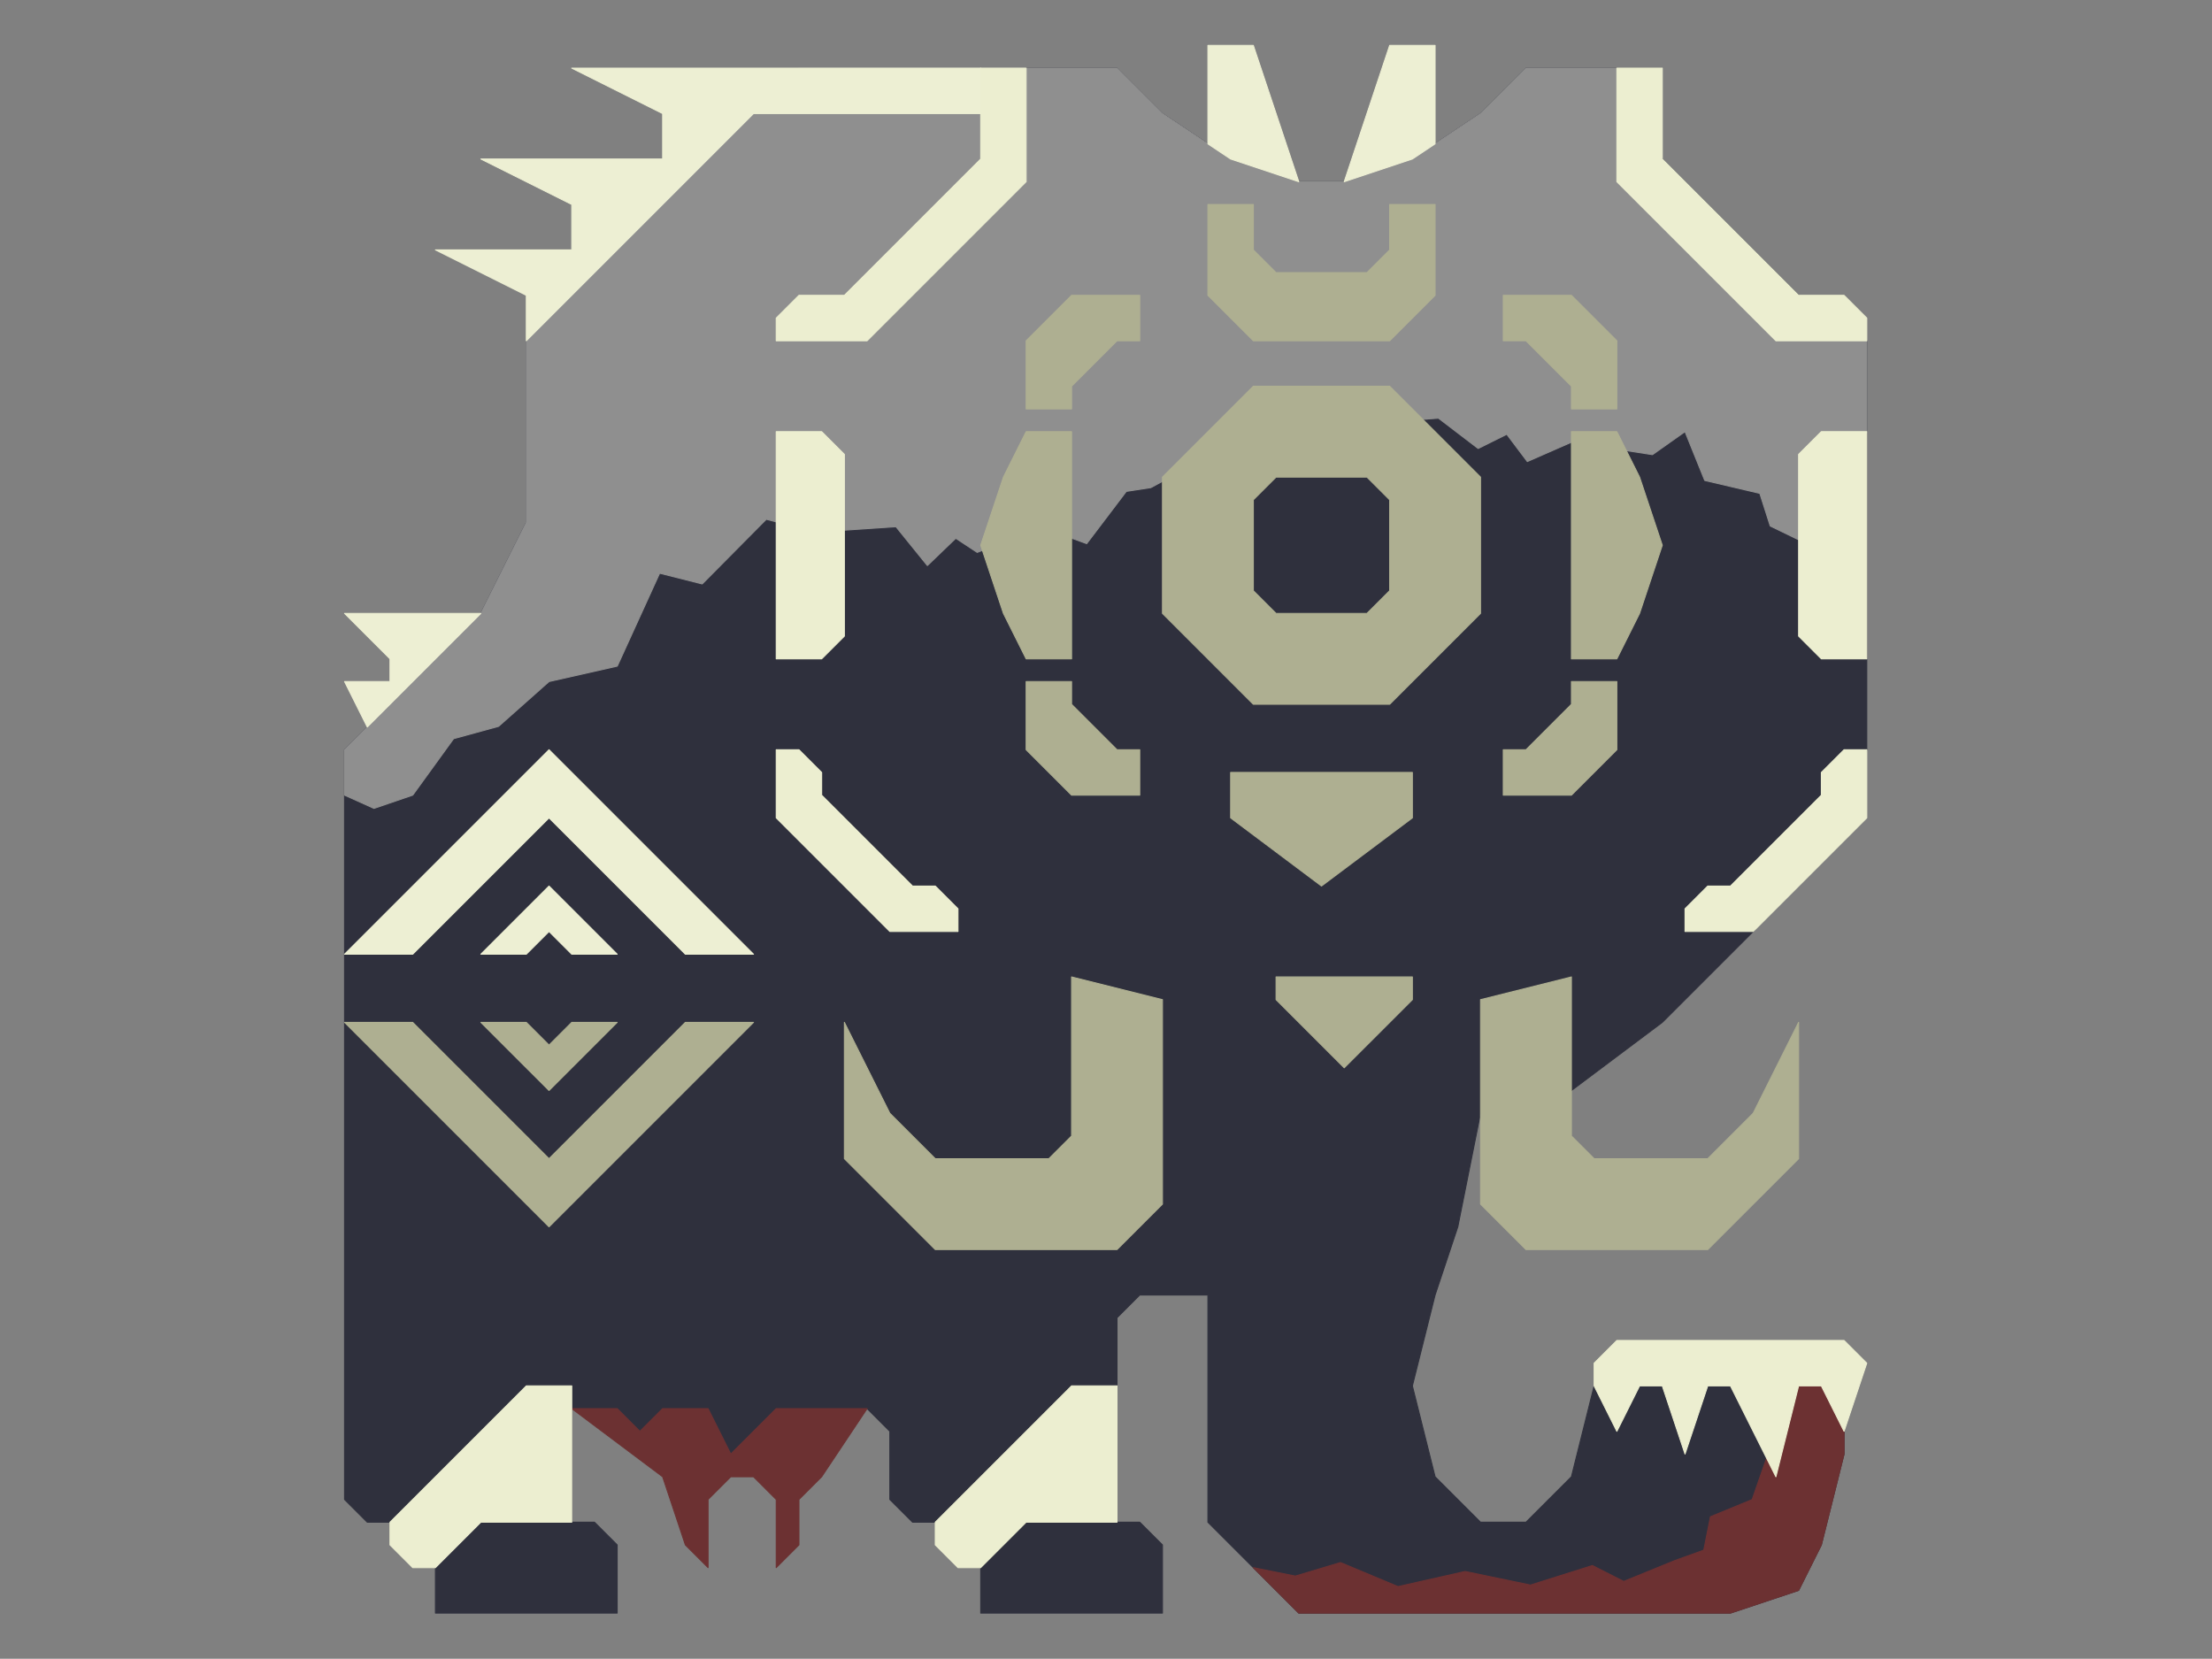 <?xml version="1.0" encoding="UTF-8" standalone="no"?>
<!DOCTYPE svg PUBLIC "-//W3C//DTD SVG 1.1//EN" "http://www.w3.org/Graphics/SVG/1.1/DTD/svg11.dtd">
<svg width="100%" height="100%" viewBox="0 0 4634 3475" version="1.1" xmlns="http://www.w3.org/2000/svg" xmlns:xlink="http://www.w3.org/1999/xlink" xml:space="preserve" xmlns:serif="http://www.serif.com/" style="fill-rule:evenodd;clip-rule:evenodd;stroke-linecap:round;stroke-linejoin:round;stroke-miterlimit:1.5;">
    <rect x="0" y="0" width="4634" height="3475" fill="#808080" stroke="none"/>
    <g transform="matrix(2.083,0,0,2.083,0,0)">
        <g transform="matrix(1,0,0,1,-19.075,-0.025)">
            <g id="Layer10">
                <path d="M365.6,754.05L502.7,616.95L548.4,525.55L548.4,342.75L776.9,114.25L1051.1,114.25L1051.1,68.55L1142.5,68.55L1188.2,114.25L1256.75,159.95L1325.3,182.8L1371,182.8L1439.55,159.95L1508.1,114.25L1553.8,68.55L1645.2,68.55L1645.2,114.25L1828,297.05L1896.55,342.75L1896.55,754.05L1873.7,822.6L1782.3,936.85L1690.9,1028.25L1599.5,1096.8L1530.95,1119.65L1508.1,1119.65L1485.25,1233.9L1462.4,1302.45L1439.55,1393.85L1462.4,1485.25L1508.1,1530.95L1553.8,1530.95L1599.5,1485.25L1622.35,1393.85L1873.7,1393.85L1873.7,1462.4L1850.85,1553.8L1828,1599.5L1759.45,1622.35L1325.3,1622.35L1233.9,1530.95L1233.9,1302.45L1165.35,1302.45L1142.5,1325.3L1142.5,1530.95L1165.35,1530.95L1188.2,1553.8L1188.2,1622.35L1005.4,1622.35L1005.4,1576.65L959.7,1530.95L936.85,1530.95L914,1508.1L914,1439.55L891.15,1416.7L835.166,1439.32L776.9,1462.4L662.65,1462.4L639.8,1447.17L616.95,1416.7L594.1,1416.7L594.1,1530.95L616.95,1530.95L639.8,1553.8L639.8,1622.35L457,1622.35L457,1576.65L411.3,1530.95L388.45,1530.95L365.6,1508.1L365.6,754.05Z" style="fill:rgb(47,48,61);stroke:rgb(47,48,61);stroke-width:1px;"/>
            </g>
        </g>
        <g transform="matrix(1,0,0,1,-19.075,-0.025)">
            <g id="Layer14">
                <path d="M365.6,799.75L395.178,813.057L434.15,799.75L475.284,742.959L520.505,730.549L571.25,685.5L639.888,669.991L682.493,576.537L725.285,587.332L789.744,522.285L839.027,535.155L920.183,529.782L951.756,568.832L980.324,541.381L1001.9,555.609L1066.65,530.262L1112,546.791L1151.85,494.236L1176.56,490.448L1279.6,434.15L1465.81,420.622L1505.7,451.096L1534.49,436.788L1555.15,464.235L1599.54,444.763L1681.01,457.286L1713.75,434.15L1733.59,483.251L1788.96,496.219L1799.44,529.04L1833.05,545.344L1850.85,548.4L1896.55,434.15L1896.55,342.75L1782.3,297.05L1668.05,159.95L1645.2,68.55L1553.8,68.55L1508.1,114.25L1439.55,159.95L1371,182.8L1325.3,182.8L1256.75,159.95L1188.2,114.25L1142.5,68.55L1051.1,68.55L822.6,68.55L776.9,114.25L548.4,342.75L548.4,525.55L502.7,616.95L365.6,754.05L365.6,799.75Z" style="fill:rgb(143,143,143);stroke:rgb(143,143,143);stroke-width:1px;"/>
            </g>
        </g>
        <g id="Layer8">
            <g transform="matrix(1,0,0,1,-19.075,-0.025)">
                <path d="M1416.7,388.45L1508.1,479.85L1508.1,616.95L1416.7,708.35L1279.6,708.35L1188.2,616.95L1188.2,479.85L1279.6,388.45L1416.7,388.45ZM1393.85,616.95L1416.7,594.1L1416.7,502.7L1393.85,479.85L1302.45,479.85L1279.6,502.7L1279.6,594.1L1302.45,616.95L1393.85,616.95Z" style="fill:rgb(174,175,145);stroke:rgb(174,175,145);stroke-width:1px;"/>
            </g>
            <g transform="matrix(1,0,0,1,-19.075,-0.025)">
                <path d="M1530.95,799.75L1599.5,799.75L1645.2,754.05L1645.2,708.35L1645.2,685.5L1599.5,685.5L1599.5,708.35L1553.8,754.05L1530.95,754.05L1530.95,799.75Z" style="fill:rgb(174,175,145);stroke:rgb(174,175,145);stroke-width:1px;"/>
            </g>
            <g transform="matrix(-1,0,0,1,2677.22,-0.025)">
                <path d="M1530.95,799.75L1599.5,799.75L1645.2,754.05L1645.2,708.35L1645.2,685.5L1599.5,685.5L1599.5,708.35L1553.8,754.05L1530.95,754.05L1530.95,799.75Z" style="fill:rgb(174,175,145);stroke:rgb(174,175,145);stroke-width:1px;"/>
            </g>
            <g transform="matrix(-1,0,0,-1,2677.22,1096.78)">
                <path d="M1530.95,799.75L1599.5,799.75L1645.2,754.05L1645.2,708.35L1645.2,685.5L1599.5,685.5L1599.5,708.35L1553.8,754.05L1530.95,754.05L1530.95,799.75Z" style="fill:rgb(174,175,145);stroke:rgb(174,175,145);stroke-width:1px;"/>
            </g>
            <g transform="matrix(-6.12323e-17,-1,1,-6.12323e-17,826.375,1942.22)">
                <path d="M1530.95,799.75L1599.5,799.75L1645.2,754.05L1645.2,708.35L1645.2,685.5L1599.5,685.5L1599.5,708.35L1553.8,754.05L1530.95,754.05L1530.95,799.75Z" style="fill:rgb(174,175,145);stroke:rgb(174,175,145);stroke-width:1px;"/>
            </g>
            <g transform="matrix(1,0,0,1,-19.075,-22.9)">
                <path d="M1348.15,914L1256.75,845.475L1256.75,799.75L1439.55,799.75L1439.55,845.475L1348.15,914Z" style="fill:rgb(174,175,145);stroke:rgb(174,175,145);stroke-width:1px;"/>
            </g>
            <g transform="matrix(1,0,0,1,3.775,182.775)">
                <path d="M1348.15,891.15L1279.6,822.6L1279.6,799.75L1416.7,799.75L1416.7,822.6L1348.15,891.15Z" style="fill:rgb(174,175,145);stroke:rgb(174,175,145);stroke-width:1px;"/>
            </g>
            <g transform="matrix(1,0,0,1,-19.075,-0.025)">
                <path d="M1051.1,662.65L1028.25,616.95L1005.4,548.4L1028.25,479.85L1051.1,434.15L1096.8,434.15L1096.8,662.65L1051.1,662.65Z" style="fill:rgb(174,175,145);stroke:rgb(174,175,145);stroke-width:1px;"/>
            </g>
            <g transform="matrix(-1,0,0,1,2677.22,-0.025)">
                <path d="M1051.1,662.65L1028.25,616.95L1005.4,548.4L1028.25,479.85L1051.1,434.15L1096.8,434.15L1096.8,662.65L1051.1,662.65Z" style="fill:rgb(174,175,145);stroke:rgb(174,175,145);stroke-width:1px;"/>
            </g>
            <g transform="matrix(1,0,0,1,-19.075,-0.025)">
                <path d="M1233.9,205.65L1233.9,297.05L1279.6,342.75L1416.7,342.75L1462.4,297.05L1462.4,205.65L1416.7,205.65L1416.7,251.35L1393.85,274.2L1302.45,274.2L1279.6,251.35L1279.6,205.65L1233.9,205.65Z" style="fill:rgb(174,175,145);stroke:rgb(174,175,145);stroke-width:1px;"/>
            </g>
            <g transform="matrix(1,0,0,-1,-19.075,1987.92)">
                <path d="M571.25,754.05L365.6,959.7L434.15,959.7L571.25,822.6L708.35,959.7L776.9,959.7L571.25,754.05Z" style="fill:rgb(174,175,145);stroke:rgb(174,175,145);stroke-width:1px;"/>
            </g>
            <g transform="matrix(1,0,0,-1,-19.075,1987.93)">
                <path d="M571.25,891.15L502.7,959.7L548.4,959.7L571.25,936.85L594.1,959.7L639.8,959.7L571.25,891.15Z" style="fill:rgb(174,175,145);stroke:rgb(174,175,145);stroke-width:1px;"/>
            </g>
            <g transform="matrix(1,0,0,1,-19.075,-0.025)">
                <path d="M1508.1,1005.4L1508.1,1211.05L1553.8,1256.75L1736.6,1256.75L1828,1165.35L1828,1028.25L1782.3,1119.65L1736.6,1165.35L1622.35,1165.35L1599.5,1142.5L1599.5,982.55L1508.1,1005.4Z" style="fill:rgb(174,175,145);stroke:rgb(174,175,145);stroke-width:1px;"/>
            </g>
            <g transform="matrix(-1,0,0,1,2677.22,-0.025)">
                <path d="M1508.1,1005.4L1508.1,1211.05L1553.8,1256.75L1736.6,1256.75L1828,1165.35L1828,1028.25L1782.3,1119.65L1736.6,1165.35L1622.35,1165.35L1599.5,1142.5L1599.5,982.55L1508.1,1005.4Z" style="fill:rgb(174,175,145);stroke:rgb(174,175,145);stroke-width:1px;"/>
            </g>
        </g>
        <g id="Layer11">
            <g transform="matrix(1,0,0,1,-19.075,-15.268)">
                <path d="M1233.9,159.95L1233.9,60.943L1279.6,60.943L1325.3,198.043L1256.75,175.193L1233.9,159.95Z" style="fill:rgb(237,239,211);stroke:rgb(237,239,211);stroke-width:1px;"/>
            </g>
            <g transform="matrix(-1,0,0,1,2677.22,-15.268)">
                <path d="M1233.9,159.95L1233.9,60.943L1279.6,60.943L1325.3,198.043L1256.75,175.193L1233.9,159.95Z" style="fill:rgb(237,239,211);stroke:rgb(237,239,211);stroke-width:1px;"/>
            </g>
            <g transform="matrix(1,0,0,1,-19.075,-0.025)">
                <path d="M1005.4,114.25L1005.4,68.55L594.1,68.55L685.5,114.25L685.5,159.95L502.7,159.95L594.1,205.65L594.1,251.35L457,251.35L548.4,297.05L548.4,342.75L776.9,114.25L1005.4,114.25Z" style="fill:rgb(237,239,211);stroke:rgb(237,239,211);stroke-width:1px;"/>
            </g>
            <g transform="matrix(1,0,0,1,-19.075,-0.025)">
                <path d="M502.7,616.95L365.6,616.95L411.3,662.65L411.3,685.5L365.6,685.5L388.45,731.2L502.7,616.95Z" style="fill:rgb(237,239,211);stroke:rgb(237,239,211);stroke-width:1px;"/>
            </g>
            <g transform="matrix(1,0,0,1,-19.075,-0.025)">
                <path d="M571.25,754.05L365.6,959.7L434.15,959.7L571.25,822.6L708.35,959.7L776.9,959.7L571.25,754.05Z" style="fill:rgb(237,239,211);stroke:rgb(237,239,211);stroke-width:1px;"/>
            </g>
            <g transform="matrix(1,0,0,1,-19.075,-0.025)">
                <path d="M571.25,891.15L502.7,959.7L548.4,959.7L571.25,936.85L594.1,959.7L639.8,959.7L571.25,891.15Z" style="fill:rgb(237,239,211);stroke:rgb(237,239,211);stroke-width:1px;"/>
            </g>
        </g>
        <g id="Layer13">
            <g transform="matrix(1,0,0,1,-19.075,-0.025)">
                <path d="M891.15,1416.7L845.45,1485.25L822.6,1508.1L822.6,1553.8L799.75,1576.65L799.75,1508.1L776.9,1485.25L754.05,1485.25L731.2,1508.1L731.2,1576.65L708.35,1553.8L685.5,1485.25L594.1,1416.7L639.8,1416.7L662.65,1439.55L685.5,1416.7L731.2,1416.7L754.05,1462.4L799.75,1416.7L891.15,1416.7Z" style="fill:rgb(108,49,50);stroke:rgb(108,49,50);stroke-width:1px;"/>
            </g>
            <g transform="matrix(1,0,0,1,-19.075,-0.025)">
                <path d="M1873.7,1416.7L1873.7,1462.4L1850.85,1553.8L1828,1599.5L1759.45,1622.35L1325.3,1622.35L1279.6,1576.65L1321.85,1585.11L1367.26,1571.52L1425.12,1595.69L1492.58,1580.49L1558.35,1594.14L1620.59,1574.52L1652.11,1590.49L1703.34,1569.58L1732.59,1559.06L1739.3,1525.45L1781.26,1508.19L1805.15,1439.55L1805.15,1393.85L1850.85,1371L1873.7,1416.7Z" style="fill:rgb(108,49,50);stroke:rgb(108,49,50);stroke-width:1px;"/>
            </g>
        </g>
        <g id="Layer9">
            <g transform="matrix(1,0,0,1,-87.625,-0.025)">
                <path d="M1051.1,914L1028.25,891.15L1005.4,891.15L914,799.75L914,776.9L891.15,754.05L868.3,754.05L868.3,822.6L982.55,936.85L1051.1,936.85L1051.1,914Z" style="fill:rgb(236,238,208);stroke:rgb(236,238,208);stroke-width:1px;"/>
            </g>
            <g transform="matrix(-1,0,0,1,2745.78,-0.025)">
                <path d="M1028.25,891.15L1005.4,891.15L914,799.75L914,776.9L891.15,754.05L868.3,754.05L868.3,822.6L982.55,936.85L1051.1,936.85L1051.1,914L1028.25,891.15Z" style="fill:rgb(236,238,208);stroke:rgb(236,238,208);stroke-width:1px;"/>
            </g>
            <g transform="matrix(-1,0,0,1,1854.62,-594.125)">
                <path d="M1051.1,891.15L1005.4,891.15L868.3,754.05L868.3,662.65L822.6,662.65L822.6,776.9L982.55,936.85L1073.95,936.85L1073.95,914L1051.1,891.15Z" style="fill:rgb(236,238,208);stroke:rgb(236,238,208);stroke-width:1px;"/>
            </g>
            <g transform="matrix(1,0,0,1,803.525,-594.125)">
                <path d="M1073.95,914L1051.1,891.15L1005.4,891.15L868.3,754.05L868.3,662.65L822.6,662.65L822.6,776.9L982.55,936.85L1073.95,936.85L1073.95,914Z" style="fill:rgb(236,238,208);stroke:rgb(236,238,208);stroke-width:1px;"/>
            </g>
            <g transform="matrix(1,0,0,1,-19.075,-0.025)">
                <path d="M845.45,662.65L868.3,639.8L868.3,457L845.45,434.15L799.75,434.15L799.75,662.65L845.45,662.65Z" style="fill:rgb(236,238,208);stroke:rgb(236,238,208);stroke-width:1px;"/>
            </g>
            <g transform="matrix(1,0,0,1,1009.17,-0.025)">
                <path d="M868.3,662.65L868.3,434.15L822.6,434.15L799.75,457L799.75,639.8L822.6,662.65L868.3,662.65Z" style="fill:rgb(236,238,208);stroke:rgb(236,238,208);stroke-width:1px;"/>
            </g>
            <g transform="matrix(1,0,0,1,-19.075,-0.025)">
                <path d="M1005.4,1576.65L1051.1,1530.95L1142.5,1530.95L1142.5,1393.85L1096.8,1393.85L959.7,1530.95L959.7,1553.8L982.55,1576.65L1005.4,1576.65Z" style="fill:rgb(236,238,208);stroke:rgb(236,238,208);stroke-width:1px;"/>
            </g>
            <g transform="matrix(1,0,0,1,-567.475,-0.025)">
                <path d="M1005.4,1576.65L1051.1,1530.95L1142.5,1530.95L1142.5,1393.85L1096.8,1393.85L959.7,1530.95L959.7,1553.8L982.55,1576.65L1005.4,1576.65Z" style="fill:rgb(236,238,208);stroke:rgb(236,238,208);stroke-width:1px;"/>
            </g>
            <g transform="matrix(1,0,0,1,-19.075,-0.025)">
                <path d="M1622.35,1393.85L1622.35,1371L1645.2,1348.15L1873.7,1348.15L1896.55,1371L1873.7,1439.55L1850.85,1393.85L1828,1393.85L1805.15,1485.25L1759.45,1393.85L1736.6,1393.85L1713.75,1462.4L1690.9,1393.85L1668.05,1393.85L1645.2,1439.55L1622.35,1393.85Z" style="fill:rgb(236,238,208);stroke:rgb(236,238,208);stroke-width:1px;"/>
            </g>
        </g>
    </g>
</svg>
